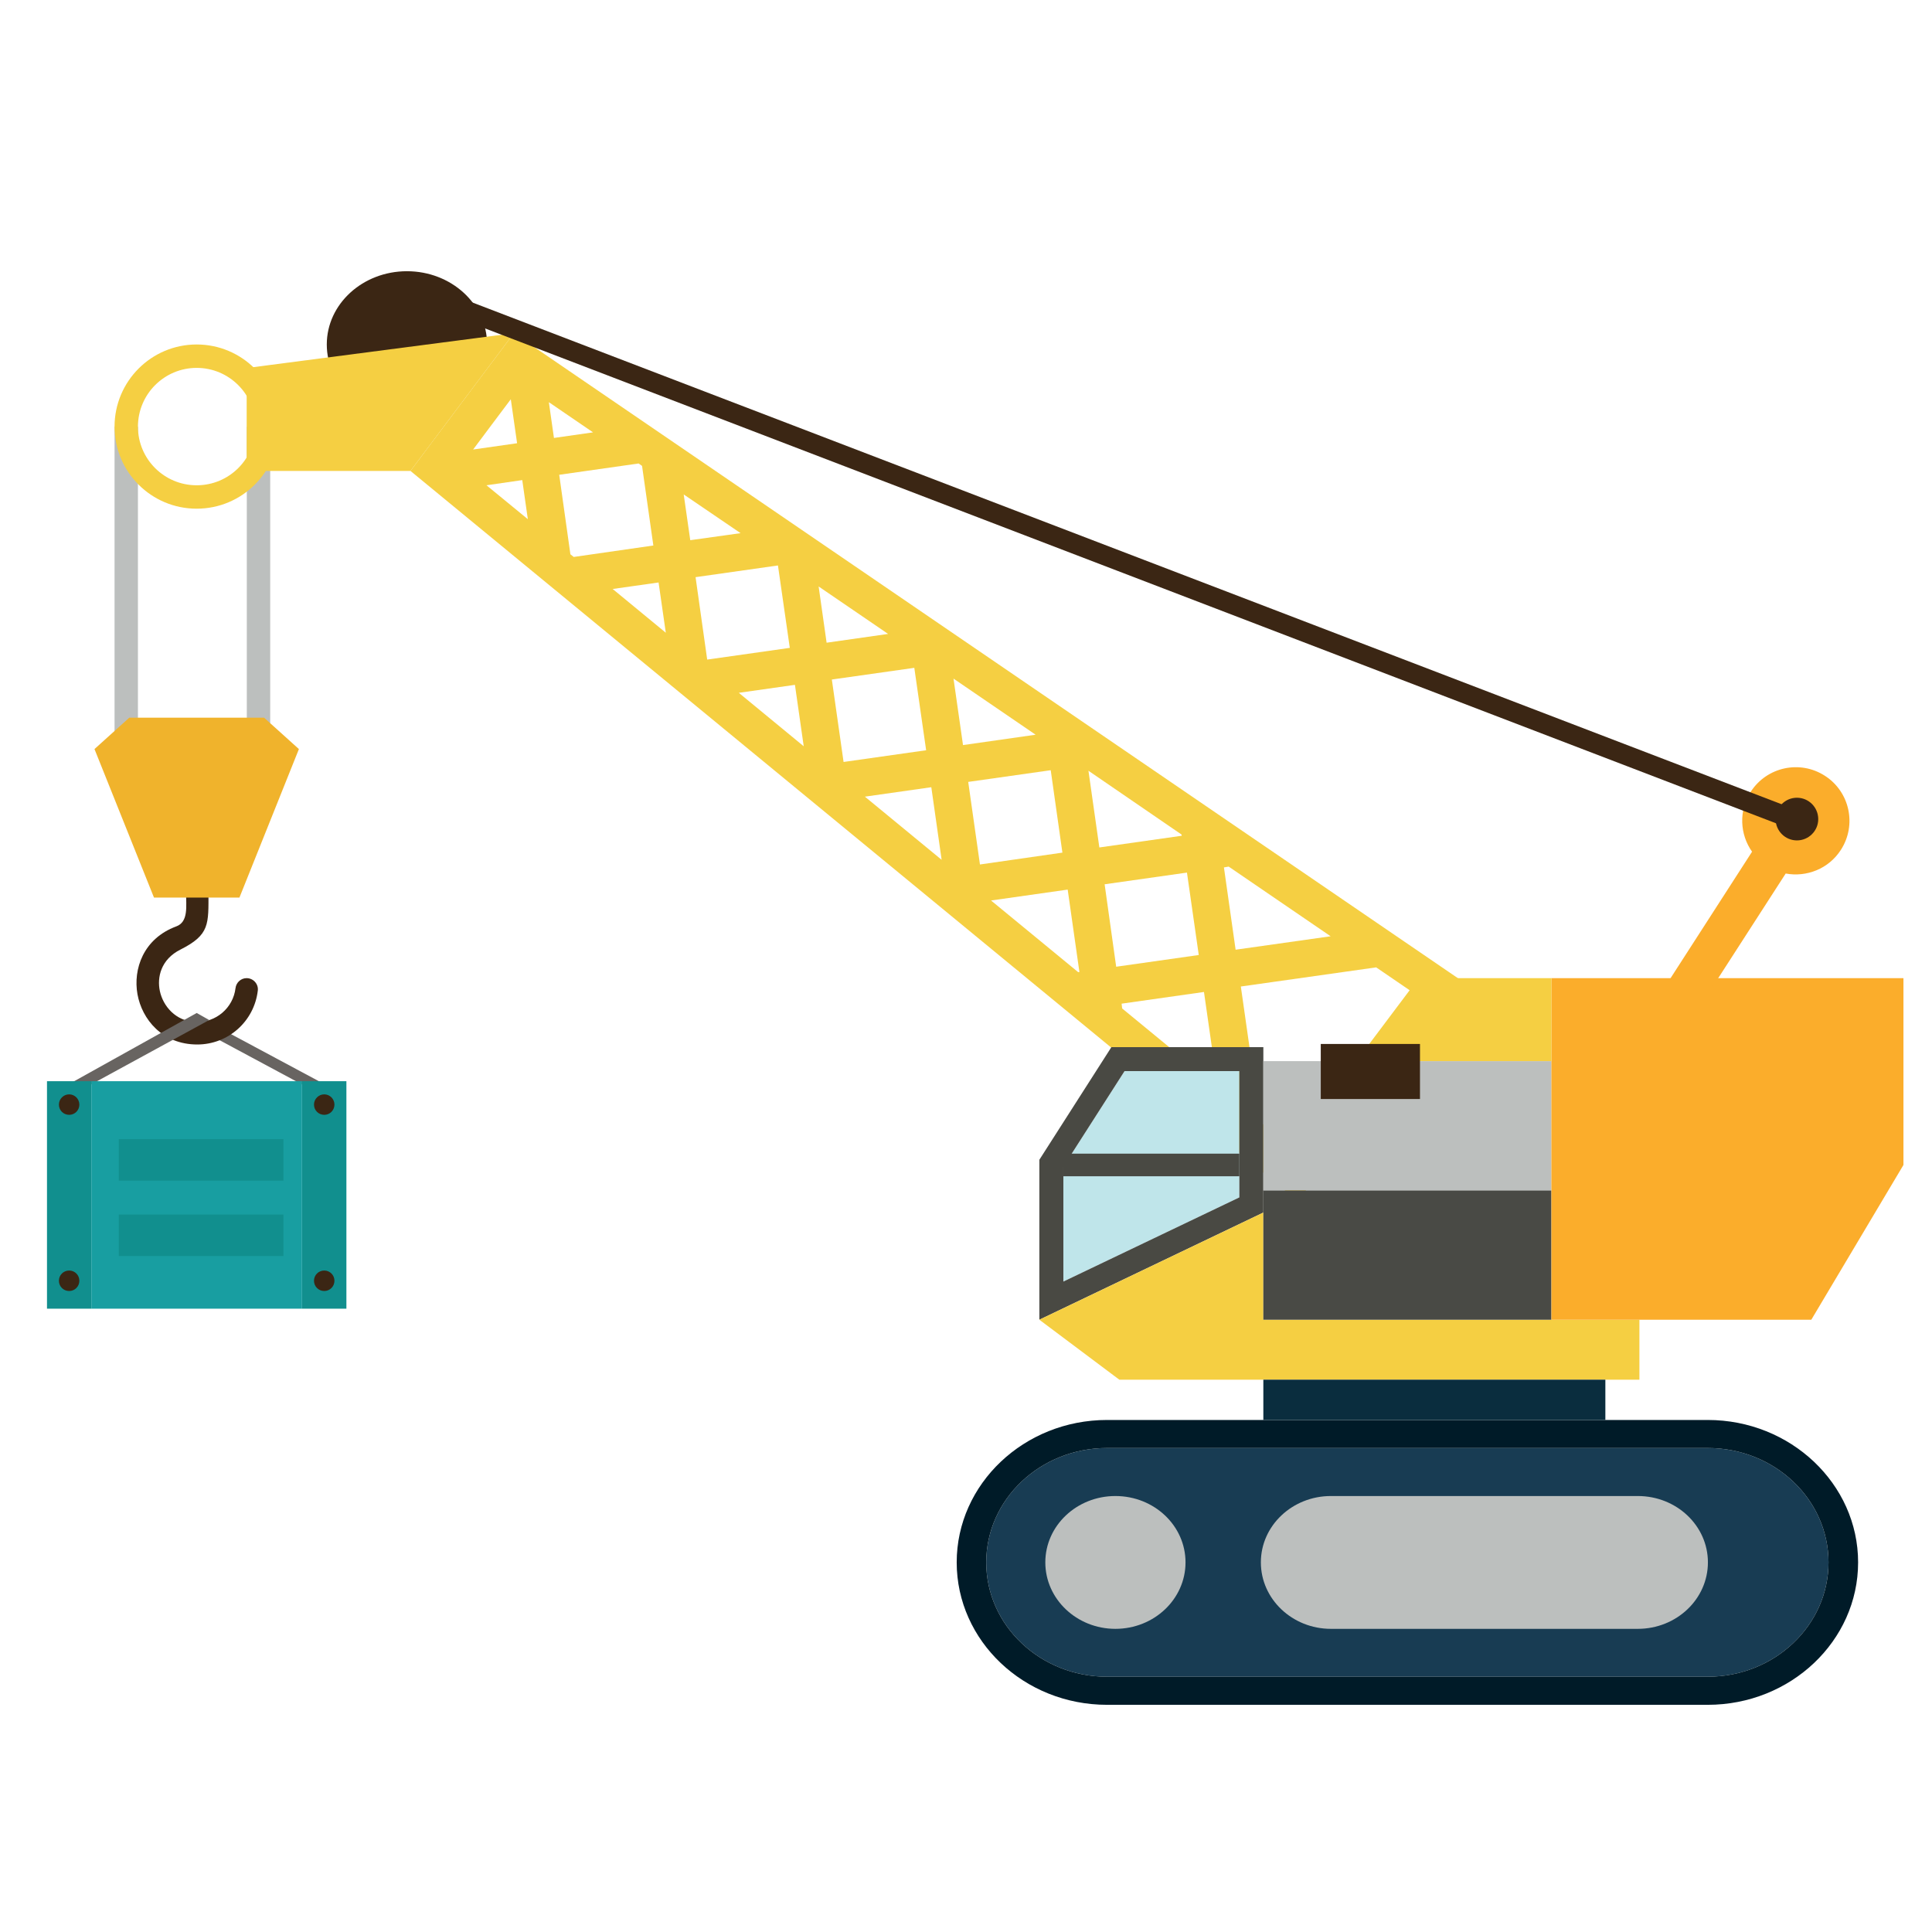 <?xml version="1.0" encoding="UTF-8" standalone="no"?>
<svg
   xmlns:dc="http://purl.org/dc/elements/1.1/"
   xmlns:cc="http://creativecommons.org/ns#"
   xmlns:rdf="http://www.w3.org/1999/02/22-rdf-syntax-ns#"
   xmlns:svg="http://www.w3.org/2000/svg"
   xmlns="http://www.w3.org/2000/svg"
   xmlns:sodipodi="http://sodipodi.sourceforge.net/DTD/sodipodi-0.dtd"
   xmlns:inkscape="http://www.inkscape.org/namespaces/inkscape"
   width="150"
   height="150"
   viewBox="0 0 39.687 39.688"
   version="1.1"
   id="svg3082"
   inkscape:version="1.0.2-2 (e86c870879, 2021-01-15)"
   sodipodi:docname="icon.svg">
  <defs
     id="defs3076" />
  <sodipodi:namedview
     id="base"
     pagecolor="#ffffff"
     bordercolor="#666666"
     borderopacity="1.0"
     inkscape:pageopacity="0.0"
     inkscape:pageshadow="2"
     inkscape:zoom="2.8"
     inkscape:cx="123.96671"
     inkscape:cy="85.680942"
     inkscape:document-units="mm"
     inkscape:current-layer="g2984"
     inkscape:document-rotation="0"
     showgrid="false"
     units="px"
     inkscape:window-width="1920"
     inkscape:window-height="1001"
     inkscape:window-x="-9"
     inkscape:window-y="-9"
     inkscape:window-maximized="1" />
  <g
     inkscape:label="Layer 1"
     inkscape:groupmode="layer"
     id="layer1">
    <g
       id="g2984"
       transform="matrix(0.265,0,0,0.265,-26.334,-253.249)">
      <g
         id="g3268"
         transform="matrix(0.773,0,0,0.773,-631.164,879.747)">
        <path
           id="path1700"
           style="fill:#3b2614;fill-opacity:1;fill-rule:nonzero;stroke:none;stroke-width:0.133"
           d="m 993.913,132.747 c 0,4.067 -3.599,7.347 -8.039,7.347 -4.44,0 -8.037,-3.28 -8.037,-7.347 0,-4.053 3.597,-7.347 8.037,-7.347 4.44,0 8.039,3.293 8.039,7.347 v 0" />
        <path
           id="path1702"
           style="fill:#bcbfbe;fill-opacity:1;fill-rule:nonzero;stroke:none;stroke-width:0.133"
           d="m 956.553,172.24 h 2.345 V 140.987 h -2.345 v 31.253 0" />
        <path
           id="path1704"
           style="fill:#bcbfbe;fill-opacity:1;fill-rule:nonzero;stroke:none;stroke-width:0.133"
           d="m 969.817,172.24 h 2.345 V 140.987 h -2.345 v 31.253 0" />
        <path
           id="path1706"
           style="fill:#f5cf42;fill-opacity:1;fill-rule:nonzero;stroke:none;stroke-width:0.133"
           d="m 996.597,131.613 -5.185,6.907 -5.184,6.907 88.987,73.227 8.268,-11.013 8.271,-11.013 z m 71.685,53.493 10.223,6.987 -9.528,1.347 -1.172,-8.253 z m -52.297,-20.76 -1.164,-8.253 v -0.013 l 8.26,-1.173 1.188,8.267 h -0.02 z m 12.499,2 8.271,-1.173 1.187,8.267 h -0.019 l -8.261,1.173 -1.175,-8.253 z m 13.676,10.267 8.275,-1.173 1.171,8.267 h -0.016 l -8.252,1.187 -1.175,-8.267 z m 13.676,10.267 8.261,-1.173 1.184,8.267 h -0.013 l -8.268,1.173 -1.157,-8.253 z m 7.719,-4.987 0.019,0.12 -8.263,1.173 -1.093,-7.693 z m -14.636,-10.013 -7.28,1.04 -0.953,-6.667 z m -14.792,-10.107 -6.167,0.88 -0.8,-5.64 z m -14.795,-10.107 -5.045,0.707 -0.657,-4.587 z m -14.795,-10.107 -3.92,0.56 -0.511,-3.587 z m -10.139,-0.8 1.892,-2.52 0.629,4.4 -0.015,0.013 -4.391,0.627 z m -0.547,6.107 3.588,-0.52 0.559,3.92 z m 8.415,6.92 -1.119,-7.96 v -0.013 l 7.96,-1.133 0.345,0.24 1.133,7.987 h -0.012 l -7.973,1.147 z m 4.24,3.48 4.603,-0.653 0.725,5.04 z m 12.649,10.413 5.629,-0.8 0.881,6.16 z m 12.644,10.413 6.661,-0.947 1.035,7.28 z m 12.652,10.413 7.685,-1.093 1.176,8.267 -0.123,0.013 z m 13.148,10.827 -0.056,-0.48 8.26,-1.173 1.364,9.52 z m 16.969,13.96 -3.131,-2.587 -1.933,-13.547 v -0.027 l 13.568,-1.92 3.355,2.293 -5.929,7.893 -5.927,7.893 v 0" />
        <path
           id="path1708"
           style="fill:#bfe5ea;fill-opacity:1;fill-rule:nonzero;stroke:none;stroke-width:0.133"
           d="m 1051.703,215.2 v 11.52 l 17.649,-8.44 v -12.667 h -11.512 l -6.137,9.587 v 0" />
        <path
           id="path1710"
           style="fill:#494943;fill-opacity:1;fill-rule:nonzero;stroke:none;stroke-width:0.133"
           d="m 1056.519,203.213 -7.224,11.293 v 16.04 l 22.463,-10.747 v -16.587 z m 12.833,15.067 -17.649,8.44 v -11.52 l 6.137,-9.587 h 11.512 v 12.667 0" />
        <path
           id="path1712"
           style="fill:#f5cf42;fill-opacity:1;fill-rule:nonzero;stroke:none;stroke-width:0.133"
           d="m 1049.295,230.547 8.021,6.013 h 52.155 v -6.013 h -37.713 v -10.747 l -22.463,10.747 v 0" />
        <path
           id="path1714"
           style="fill:#494943;fill-opacity:1;fill-rule:nonzero;stroke:none;stroke-width:0.133"
           d="m 1069.352,216.16 h -17.649 v -2.267 h 17.649 v 2.267 0" />
        <path
           id="path1716"
           style="fill:#bcbfbe;fill-opacity:1;fill-rule:nonzero;stroke:none;stroke-width:0.133"
           d="m 1100.645,217.587 h -28.888 v -12.973 h 28.888 v 12.973 0" />
        <path
           id="path1718"
           style="fill:#494a45;fill-opacity:1;fill-rule:nonzero;stroke:none;stroke-width:0.133"
           d="m 1100.645,230.547 h -28.888 v -12.96 h 28.888 v 12.96 0" />
        <path
           id="path1720"
           style="fill:#fbad2b;fill-opacity:1;fill-rule:nonzero;stroke:none;stroke-width:0.133"
           d="m 1100.645,230.547 v -34.253 h 35.304 v 18.733 l -9.24,15.52 h -26.064 v 0" />
        <path
           id="path1722"
           style="fill:#f5cf42;fill-opacity:1;fill-rule:nonzero;stroke:none;stroke-width:0.133"
           d="m 986.228,145.427 h -16.425 v -10.32 l 26.795,-3.493 -10.369,13.813 v 0" />
        <path
           id="path1724"
           style="fill:#f5cf42;fill-opacity:1;fill-rule:nonzero;stroke:none;stroke-width:0.133"
           d="m 964.788,132.747 c -4.549,0 -8.235,3.693 -8.235,8.24 0,4.547 3.685,8.227 8.235,8.227 4.551,0 8.239,-3.68 8.239,-8.227 0,-4.547 -3.688,-8.24 -8.239,-8.24 z m 0,14.12 c -3.251,0 -5.889,-2.627 -5.889,-5.88 0,-3.253 2.639,-5.893 5.889,-5.893 3.257,0 5.891,2.64 5.891,5.893 0,3.253 -2.633,5.88 -5.891,5.88 v 0" />
        <path
           id="path1726"
           style="fill:#686461;fill-opacity:1;fill-rule:nonzero;stroke:none;stroke-width:0.133"
           d="m 967.735,201.64 c -0.203,0.307 -0.716,0.6 -0.989,0.693 l 10.581,5.68 0.511,-0.96 -10.103,-5.413 v 0" />
        <path
           id="path1728"
           style="fill:#3b2614;fill-opacity:1;fill-rule:nonzero;stroke:none;stroke-width:0.133"
           d="m 969.791,196.293 c -0.565,0 -1.04,0.44 -1.107,1 -0.236,1.987 -1.96,3.467 -3.988,3.4 -2.037,-0.08 -3.279,-1.613 -3.599,-3.107 -0.293,-1.36 0.093,-3.173 2.068,-4.16 2.951,-1.493 2.807,-2.533 2.807,-5.76 h -2.249 c 0.003,1.387 0.267,2.987 -0.987,3.44 -3.307,1.227 -4.332,4.293 -3.884,6.8 0.452,2.507 2.483,5.04 5.999,5.04 3.103,0 5.711,-2.32 6.069,-5.413 0.077,-0.64 -0.439,-1.24 -1.129,-1.24 v 0" />
        <path
           id="path1730"
           style="fill:#f0b32c;fill-opacity:1;fill-rule:nonzero;stroke:none;stroke-width:0.133"
           d="m 975.041,173.32 -5.964,14.893 h -8.569 l -5.967,-14.893 3.489,-3.147 h 13.52 l 3.491,3.147 v 0" />
        <path
           id="path1732"
           style="fill:#686461;fill-opacity:1;fill-rule:nonzero;stroke:none;stroke-width:0.133"
           d="m 966.044,200.493 -1.252,-0.707 -13.049,7.267 0.516,0.96 c 0,0 13.431,-7.32 13.785,-7.52 v 0" />
        <path
           id="path1734"
           style="fill:#118f8e;fill-opacity:1;fill-rule:nonzero;stroke:none;stroke-width:0.133"
           d="m 954.225,229.44 h -4.447 V 206.627 h 4.447 v 22.813 0" />
        <path
           id="path1736"
           style="fill:#118f8e;fill-opacity:1;fill-rule:nonzero;stroke:none;stroke-width:0.133"
           d="m 979.804,229.44 h -4.449 V 206.627 h 4.449 v 22.813 0" />
        <path
           id="path1738"
           style="fill:#189ea1;fill-opacity:1;fill-rule:nonzero;stroke:none;stroke-width:0.133"
           d="M 975.355,229.44 H 954.225 V 206.627 h 21.129 v 22.813 0" />
        <path
           id="path1740"
           style="fill:#118f8e;fill-opacity:1;fill-rule:nonzero;stroke:none;stroke-width:0.133"
           d="m 973.492,216.6 h -16.515 v -4.16 h 16.515 v 4.16 0" />
        <path
           id="path1742"
           style="fill:#118f8e;fill-opacity:1;fill-rule:nonzero;stroke:none;stroke-width:0.133"
           d="m 973.492,224.16 h -16.515 v -4.16 h 16.515 v 4.16 0" />
        <path
           id="path1744"
           style="fill:#3b2614;fill-opacity:1;fill-rule:nonzero;stroke:none;stroke-width:0.133"
           d="m 953.024,208.973 c 0,0.573 -0.457,1.027 -1.024,1.027 -0.568,0 -1.027,-0.453 -1.027,-1.027 0,-0.56 0.459,-1.027 1.027,-1.027 0.567,0 1.024,0.467 1.024,1.027 v 0" />
        <path
           id="path1746"
           style="fill:#3b2614;fill-opacity:1;fill-rule:nonzero;stroke:none;stroke-width:0.133"
           d="m 953.024,226.64 c 0,0.573 -0.457,1.027 -1.024,1.027 -0.568,0 -1.027,-0.453 -1.027,-1.027 0,-0.573 0.459,-1.027 1.027,-1.027 0.567,0 1.024,0.453 1.024,1.027 v 0" />
        <path
           id="path1748"
           style="fill:#3b2614;fill-opacity:1;fill-rule:nonzero;stroke:none;stroke-width:0.133"
           d="m 978.605,208.973 c 0,0.573 -0.459,1.027 -1.023,1.027 -0.568,0 -1.029,-0.453 -1.029,-1.027 0,-0.56 0.461,-1.027 1.029,-1.027 0.564,0 1.023,0.467 1.023,1.027 v 0" />
        <path
           id="path1750"
           style="fill:#3b2614;fill-opacity:1;fill-rule:nonzero;stroke:none;stroke-width:0.133"
           d="m 978.605,226.64 c 0,0.573 -0.459,1.027 -1.023,1.027 -0.568,0 -1.029,-0.453 -1.029,-1.027 0,-0.573 0.461,-1.027 1.029,-1.027 0.564,0 1.023,0.453 1.023,1.027 v 0" />
        <path
           id="path1752"
           style="fill:#fbad2b;fill-opacity:1;fill-rule:nonzero;stroke:none;stroke-width:0.133"
           d="m 1128.071,176 c -2.495,-1.613 -5.825,-0.893 -7.435,1.6 -1.227,1.907 -1.095,4.28 0.131,6.013 l -14.711,22.827 3.373,2.173 14.711,-22.813 c 2.093,0.387 4.312,-0.467 5.535,-2.373 1.611,-2.493 0.892,-5.827 -1.604,-7.427 v 0" />
        <path
           id="path1754"
           style="fill:#3b2614;fill-opacity:1;fill-rule:nonzero;stroke:none;stroke-width:0.133"
           d="m 1124.863,181.413 -138.988,-53.28 0.712,-1.84 138.987,53.267 -0.711,1.853 v 0" />
        <path
           id="path1756"
           style="fill:#3b2614;fill-opacity:1;fill-rule:nonzero;stroke:none;stroke-width:0.133"
           d="m 1127.404,180.347 c 0,1.173 -0.959,2.133 -2.139,2.133 -1.177,0 -2.135,-0.96 -2.135,-2.133 0,-1.187 0.957,-2.147 2.135,-2.147 1.18,0 2.139,0.96 2.139,2.147 v 0" />
        <path
           id="path1758"
           style="fill:#6d381f;fill-opacity:1;fill-rule:nonzero;stroke:none;stroke-width:0.133"
           d="m 1049.9,255.813 v 0 0 0 -1.867 0 0 0 1.867 0" />
        <path
           id="path1760"
           style="fill:#183c53;fill-opacity:1;fill-rule:nonzero;stroke:none;stroke-width:0.133"
           d="m 1116.319,243.413 h -60.236 c -6.689,0 -12.115,5.133 -12.115,11.467 0,6.333 5.425,11.467 12.115,11.467 h 60.236 c 6.692,0 12.115,-5.133 12.115,-11.467 0,-6.333 -5.423,-11.467 -12.115,-11.467 v 0" />
        <path
           id="path1762"
           style="fill:#001b28;fill-opacity:1;fill-rule:nonzero;stroke:none;stroke-width:0.133"
           d="m 1116.319,240.6 h -60.236 c -8.316,0 -15.077,6.413 -15.077,14.28 0,7.88 6.761,14.285 15.077,14.285 h 60.236 c 8.315,0 15.083,-6.405 15.083,-14.285 0,-7.867 -6.768,-14.28 -15.083,-14.28 z m 0,25.747 h -60.236 c -6.689,0 -12.115,-5.133 -12.115,-11.467 0,-6.333 5.425,-11.467 12.115,-11.467 h 60.236 c 6.692,0 12.115,5.133 12.115,11.467 0,6.333 -5.423,11.467 -12.115,11.467 v 0" />
        <path
           id="path1764"
           style="fill:#bcbfbe;fill-opacity:1;fill-rule:nonzero;stroke:none;stroke-width:0.133"
           d="m 1063.953,254.88 c 0,3.68 -3.144,6.667 -7.033,6.667 -3.875,0 -7.027,-2.987 -7.027,-6.667 0,-3.68 3.152,-6.653 7.027,-6.653 3.889,0 7.033,2.973 7.033,6.653 v 0" />
        <path
           id="path1766"
           style="fill:#bcbfbe;fill-opacity:1;fill-rule:nonzero;stroke:none;stroke-width:0.133"
           d="m 1116.34,254.88 c 0,3.68 -3.145,6.667 -7.031,6.667 h -30.775 c -3.873,0 -7.025,-2.987 -7.025,-6.667 v 0 c 0,-3.68 3.152,-6.653 7.025,-6.653 h 30.775 c 3.885,0 7.031,2.973 7.031,6.653 v 0 0" />
        <path
           id="path1768"
           style="fill:#0a2d3e;fill-opacity:1;fill-rule:nonzero;stroke:none;stroke-width:0.133"
           d="m 1106.056,240.6 h -34.299 v -4.04 h 34.299 v 4.04 0" />
        <path
           id="path1770"
           style="fill:#f5cf42;fill-opacity:1;fill-rule:nonzero;stroke:none;stroke-width:0.133"
           d="m 1100.645,204.613 h -14.176 v -8.32 h 14.176 v 8.32 0" />
        <path
           id="path1772"
           style="fill:#3b2614;fill-opacity:1;fill-rule:nonzero;stroke:none;stroke-width:0.133"
           d="m 1087.465,208.413 h -9.949 v -5.52 h 9.949 v 5.52 0" />
      </g>
    </g>
  </g>
</svg>
